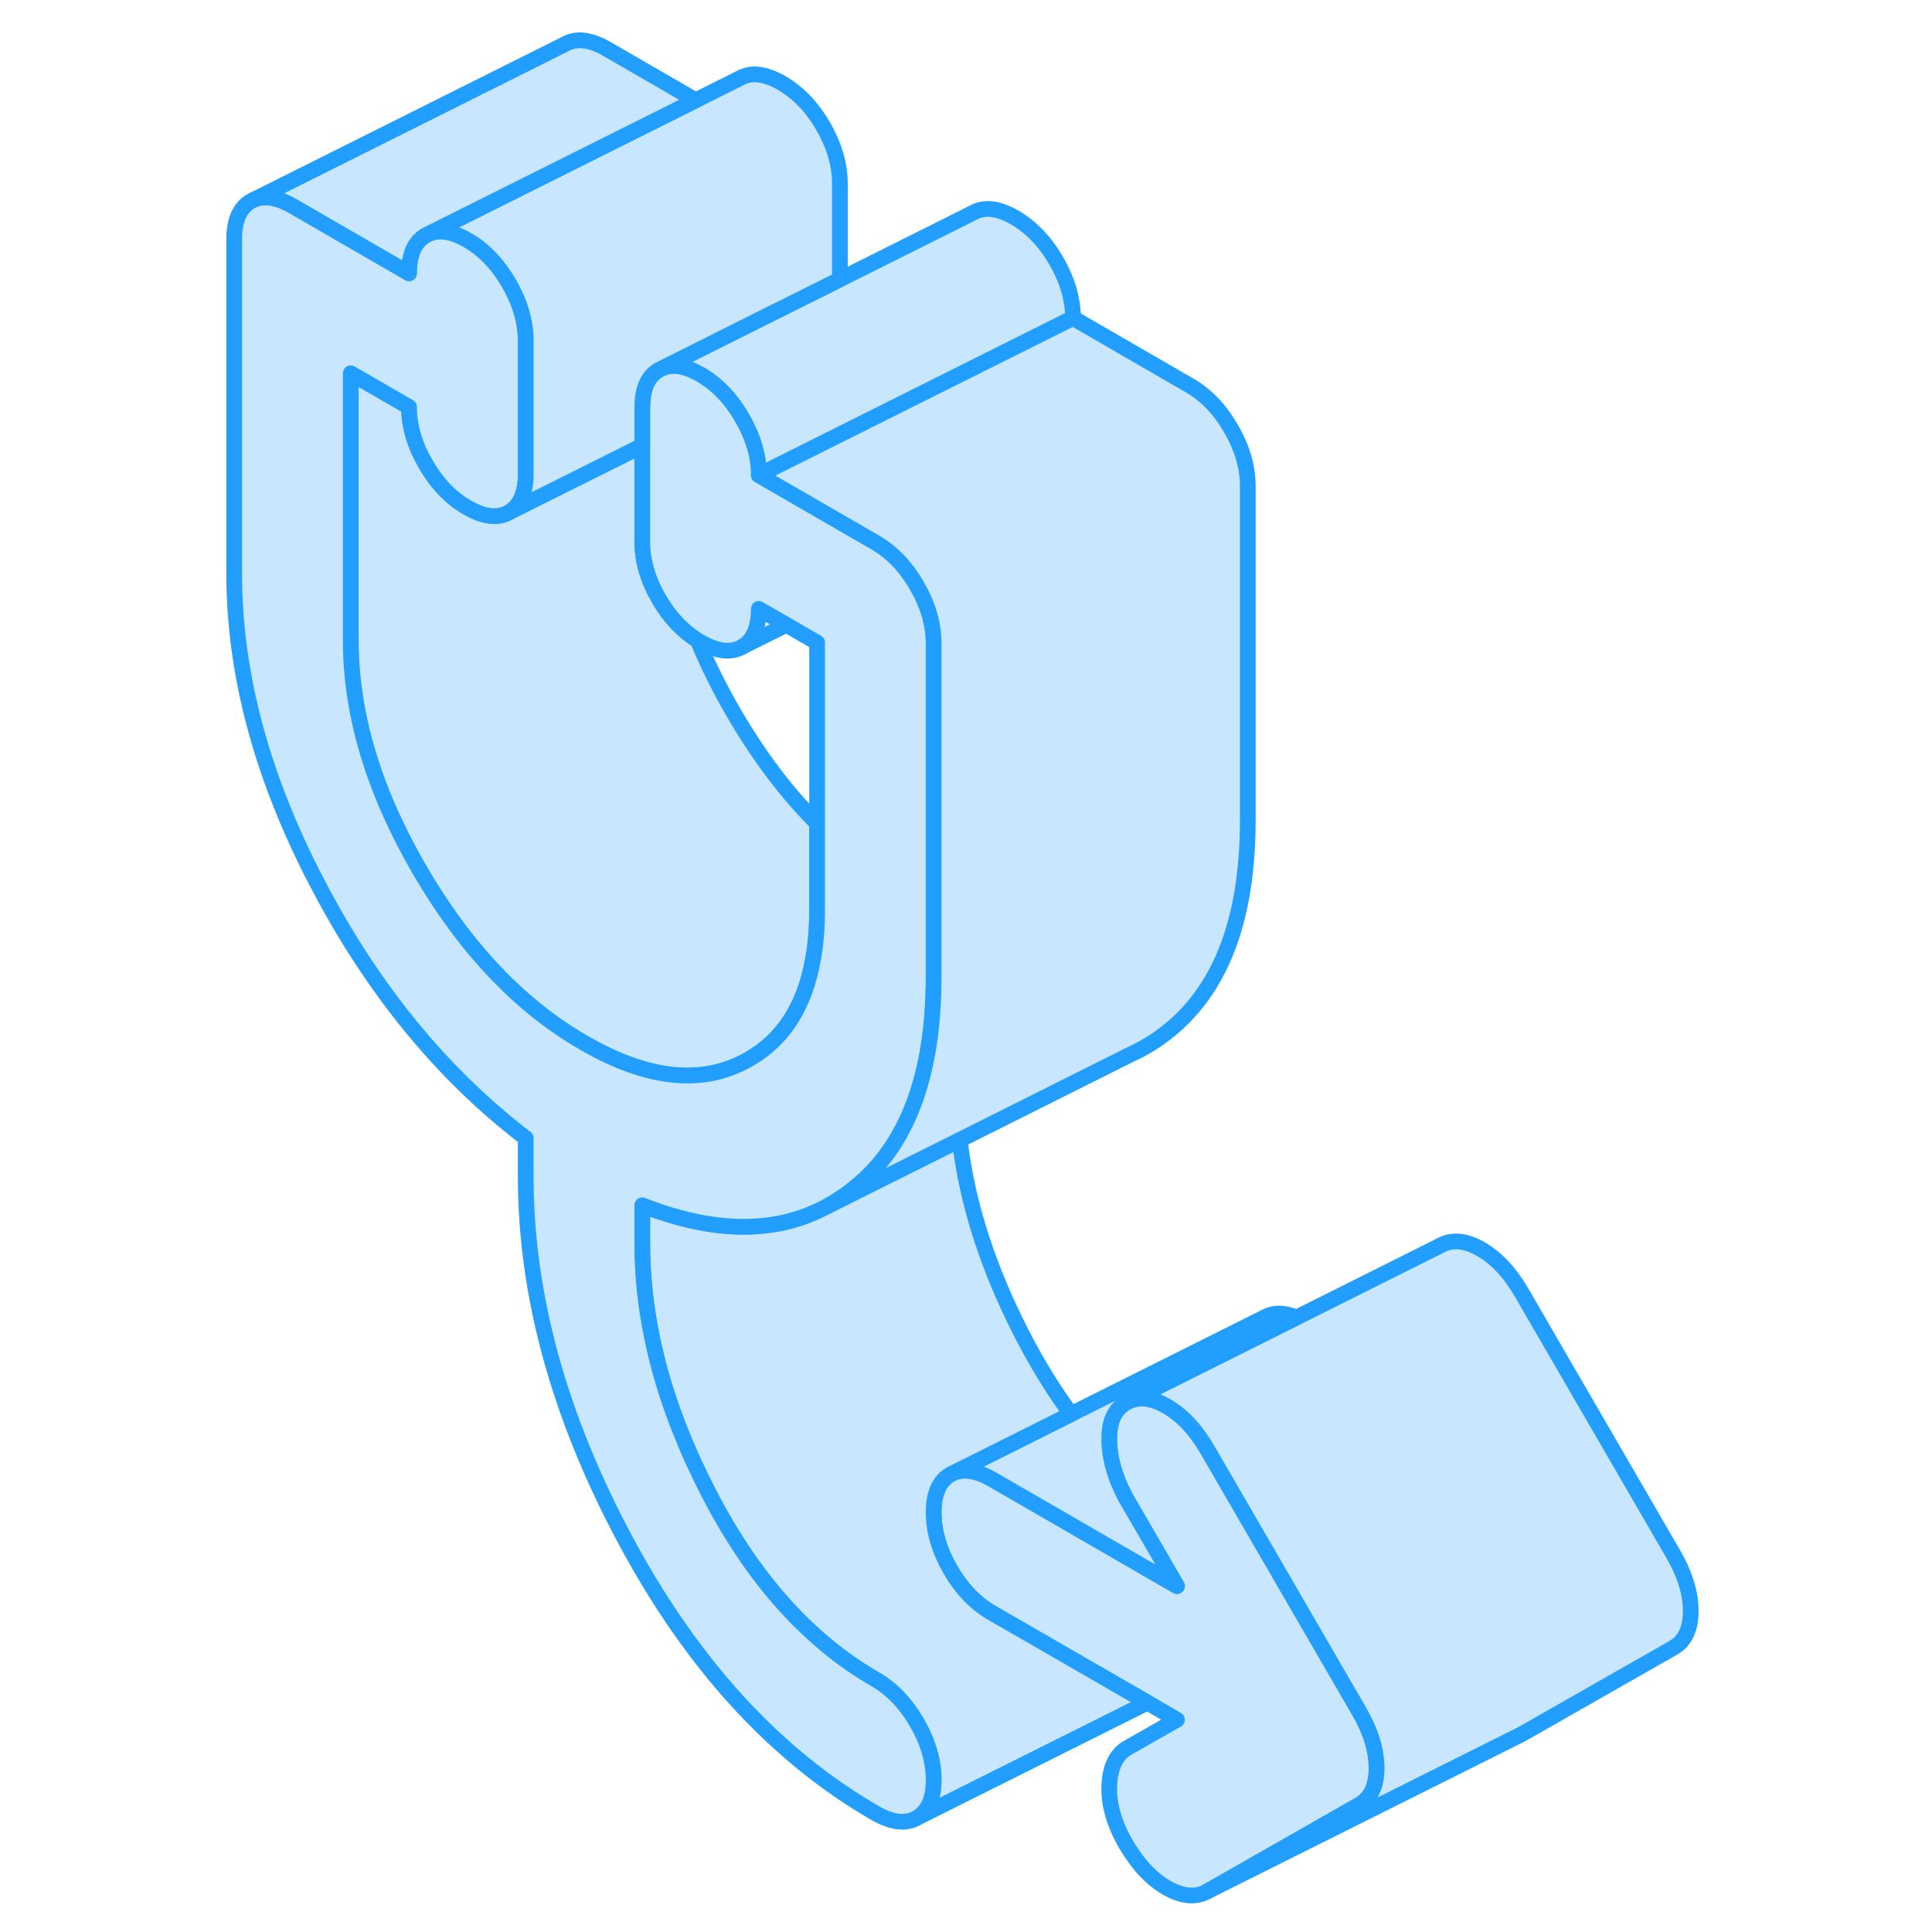 <svg width="48" height="48" viewBox="0 0 98 123" fill="#c8e7ff" xmlns="http://www.w3.org/2000/svg" stroke-width="1px" stroke-linecap="round" stroke-linejoin="round"><path d="M75.14 112.566C75.14 113.706 74.77 114.486 74.03 114.906L64.38 120.406C63.64 120.826 62.77 120.756 61.78 120.186C60.79 119.616 59.93 118.686 59.18 117.406C58.44 116.126 58.09 114.906 58.12 113.756C58.15 112.606 58.5 111.796 59.18 111.336L62.43 109.486L60.55 108.396L50.65 102.686C49.6 102.076 48.72 101.166 48.01 99.936C47.3 98.706 46.94 97.496 46.94 96.287C46.94 95.076 47.3 94.276 48.01 93.867L48.23 93.756C48.9 93.496 49.7 93.626 50.65 94.166L51.43 94.617L62.43 100.976L59.18 95.376C58.76 94.596 58.46 93.826 58.29 93.076C58.19 92.626 58.13 92.177 58.12 91.727C58.09 90.537 58.44 89.727 59.18 89.306L59.42 89.186C60.11 88.906 60.9 89.016 61.78 89.526C62.77 90.097 63.64 91.026 64.38 92.306L74.03 108.946C74.77 110.226 75.14 111.436 75.14 112.566Z" stroke="#229EFF" stroke-linejoin="round"/><path d="M29.67 23.436C29.72 23.416 29.77 23.396 29.83 23.386V23.356L29.67 23.436Z" stroke="#229EFF" stroke-linejoin="round"/><path d="M95.14 102.566C95.14 103.706 94.77 104.486 94.03 104.906L84.38 110.406L84.14 110.526L64.38 120.406L74.03 114.906C74.77 114.486 75.14 113.706 75.14 112.566C75.14 111.426 74.77 110.226 74.03 108.946L64.38 92.306C63.64 91.026 62.77 90.096 61.78 89.526C60.9 89.016 60.11 88.906 59.42 89.186L67.03 85.386L70.04 83.876H70.05L79.18 79.306C79.93 78.886 80.79 78.956 81.78 79.526C82.77 80.096 83.64 81.026 84.38 82.306L94.03 98.946C94.77 100.226 95.14 101.436 95.14 102.566Z" stroke="#229EFF" stroke-linejoin="round"/><path d="M70.04 83.877L67.03 85.377L59.42 89.187L59.18 89.307C58.44 89.727 58.09 90.537 58.12 91.727C58.12 92.177 58.19 92.627 58.29 93.077C58.46 93.827 58.76 94.597 59.18 95.377L62.43 100.977L51.43 94.617L50.65 94.167C49.7 93.627 48.9 93.497 48.23 93.757L50.16 92.797L55.69 90.027L58.77 88.487L68.01 83.867C68.58 83.547 69.25 83.547 70.04 83.877Z" stroke="#229EFF" stroke-linejoin="round"/><path d="M46.94 113.316C46.94 112.116 46.58 110.896 45.87 109.666C45.16 108.446 44.28 107.526 43.23 106.916C38.96 104.456 35.42 100.496 32.61 95.036C29.79 89.576 28.39 84.296 28.39 79.186V76.736C32.86 78.486 36.7 78.556 39.9 76.926L40.16 76.796L42.39 75.676L48.6 72.576C49.07 76.626 50.41 80.776 52.61 85.036C53.56 86.866 54.58 88.536 55.69 90.026L50.16 92.796L48.23 93.756L48.01 93.866C47.3 94.276 46.94 95.076 46.94 96.286C46.94 97.496 47.3 98.706 48.01 99.936C48.72 101.166 49.6 102.076 50.65 102.686L60.55 108.396L45.87 115.736C46.58 115.326 46.94 114.526 46.94 113.316Z" stroke="#229EFF" stroke-linejoin="round"/><path d="M39.52 52.417V57.937C39.52 59.067 39.44 60.117 39.26 61.077C38.73 64.077 37.36 66.197 35.16 67.447C32.25 69.107 28.76 68.757 24.68 66.397C20.59 64.047 17.1 60.357 14.19 55.347C11.29 50.337 9.83 45.487 9.83 40.797V23.767L13.54 25.907C13.54 27.117 13.9 28.337 14.61 29.557C15.32 30.787 16.2 31.707 17.25 32.307C18.31 32.917 19.19 33.017 19.9 32.617L22.72 31.207L28.39 28.377V34.477C28.39 35.687 28.74 36.907 29.45 38.127C30.12 39.287 30.95 40.167 31.92 40.767C32.54 42.277 33.3 43.807 34.19 45.347C35.79 48.107 37.57 50.467 39.52 52.417Z" stroke="#229EFF" stroke-linejoin="round"/><path d="M55.81 20.246L35.81 30.246C35.81 29.046 35.45 27.826 34.74 26.596C34.52 26.216 34.28 25.866 34.03 25.546C33.47 24.836 32.82 24.266 32.1 23.846C31.23 23.346 30.47 23.186 29.83 23.386V23.356L35.32 20.606L40.97 17.786L49.45 13.546C50.16 13.136 51.05 13.246 52.1 13.846C53.15 14.456 54.03 15.376 54.74 16.596C55.45 17.826 55.81 19.046 55.81 20.246Z" stroke="#229EFF" stroke-linejoin="round"/><path d="M28.39 76.737V79.187C28.39 84.297 29.79 89.577 32.61 95.037C35.42 100.497 38.96 104.457 43.23 106.917C44.28 107.527 45.16 108.447 45.87 109.667C46.58 110.897 46.94 112.117 46.94 113.317C46.94 114.517 46.58 115.327 45.87 115.737C45.16 116.147 44.28 116.037 43.23 115.437C36.86 111.757 31.56 105.967 27.32 98.057C23.08 90.147 20.97 82.427 20.97 74.907V72.457C15.65 68.387 11.22 62.987 7.7 56.227C4.17 49.477 2.41 42.907 2.41 36.517V15.227C2.41 14.017 2.77 13.217 3.48 12.807L3.7 12.697C4.37 12.437 5.18 12.567 6.12 13.107L13.54 17.397C13.54 16.187 13.9 15.387 14.61 14.977C15.32 14.577 16.2 14.677 17.25 15.277C18.31 15.887 19.19 16.807 19.9 18.027C20.61 19.257 20.97 20.477 20.97 21.677V30.197C20.97 31.407 20.61 32.207 19.9 32.617C19.19 33.017 18.31 32.917 17.25 32.307C16.2 31.707 15.32 30.787 14.61 29.557C13.9 28.337 13.54 27.117 13.54 25.907L9.83 23.767V40.797C9.83 45.487 11.29 50.337 14.19 55.347C17.1 60.357 20.59 64.047 24.68 66.397C28.76 68.757 32.25 69.107 35.16 67.447C37.36 66.197 38.73 64.077 39.26 61.077C39.44 60.117 39.52 59.067 39.52 57.937V40.907L37.56 39.777L35.81 38.767C35.81 39.967 35.45 40.777 34.74 41.187C34.03 41.587 33.15 41.487 32.1 40.877C32.04 40.847 31.98 40.807 31.92 40.767C30.95 40.167 30.12 39.287 29.45 38.127C28.74 36.907 28.39 35.687 28.39 34.477V25.967C28.39 24.757 28.74 23.957 29.45 23.547L29.67 23.437C29.72 23.417 29.77 23.397 29.83 23.387C30.47 23.187 31.23 23.347 32.1 23.847C32.82 24.267 33.47 24.837 34.03 25.547C34.28 25.867 34.52 26.217 34.74 26.597C35.45 27.827 35.81 29.047 35.81 30.247L43.23 34.537C43.89 34.917 44.48 35.417 45.01 36.047C45.32 36.417 45.61 36.827 45.87 37.287C46.58 38.507 46.94 39.727 46.94 40.937V62.227C46.94 68.197 45.4 72.567 42.3 75.297C42.09 75.477 41.87 75.657 41.65 75.827C41.17 76.197 40.67 76.517 40.16 76.797L39.9 76.927C36.7 78.557 32.86 78.487 28.39 76.737Z" stroke="#229EFF" stroke-linejoin="round"/><path d="M40.971 11.676V17.786L35.32 20.606L29.83 23.356L29.67 23.436L29.45 23.546C28.74 23.956 28.39 24.756 28.39 25.966V28.376L22.721 31.206L19.9 32.616C20.61 32.206 20.971 31.406 20.971 30.196V21.676C20.971 20.476 20.61 19.256 19.9 18.026C19.19 16.806 18.31 15.886 17.25 15.276C16.2 14.676 15.32 14.576 14.61 14.976L22.41 11.076L31.79 6.386L34.61 4.976C35.32 4.576 36.2 4.676 37.25 5.276C38.31 5.886 39.19 6.806 39.9 8.026C40.61 9.256 40.971 10.476 40.971 11.676Z" stroke="#229EFF" stroke-linejoin="round"/><path d="M31.79 6.386L22.41 11.076L14.61 14.976C13.9 15.386 13.54 16.186 13.54 17.396L6.12 13.106C5.18 12.566 4.37 12.436 3.7 12.696L23.48 2.806C24.19 2.406 25.07 2.506 26.12 3.106L31.79 6.386Z" stroke="#229EFF" stroke-linejoin="round"/><path d="M37.56 39.776L34.74 41.186" stroke="#229EFF" stroke-linejoin="round"/><path d="M66.94 30.936V52.226C66.94 58.606 65.18 63.146 61.65 65.826C61 66.326 60.32 66.736 59.61 67.066L59.3 67.216L48.6 72.576L42.39 75.676L40.16 76.796C40.67 76.516 41.17 76.196 41.65 75.826C41.87 75.656 42.09 75.476 42.3 75.296C45.4 72.566 46.94 68.196 46.94 62.226V40.936C46.94 39.726 46.58 38.506 45.87 37.286C45.61 36.826 45.32 36.416 45.01 36.046C44.48 35.416 43.89 34.916 43.23 34.536L35.81 30.246L55.81 20.246L63.23 24.536C64.28 25.136 65.16 26.056 65.87 27.286C66.58 28.506 66.94 29.726 66.94 30.936Z" stroke="#229EFF" stroke-linejoin="round"/></svg>